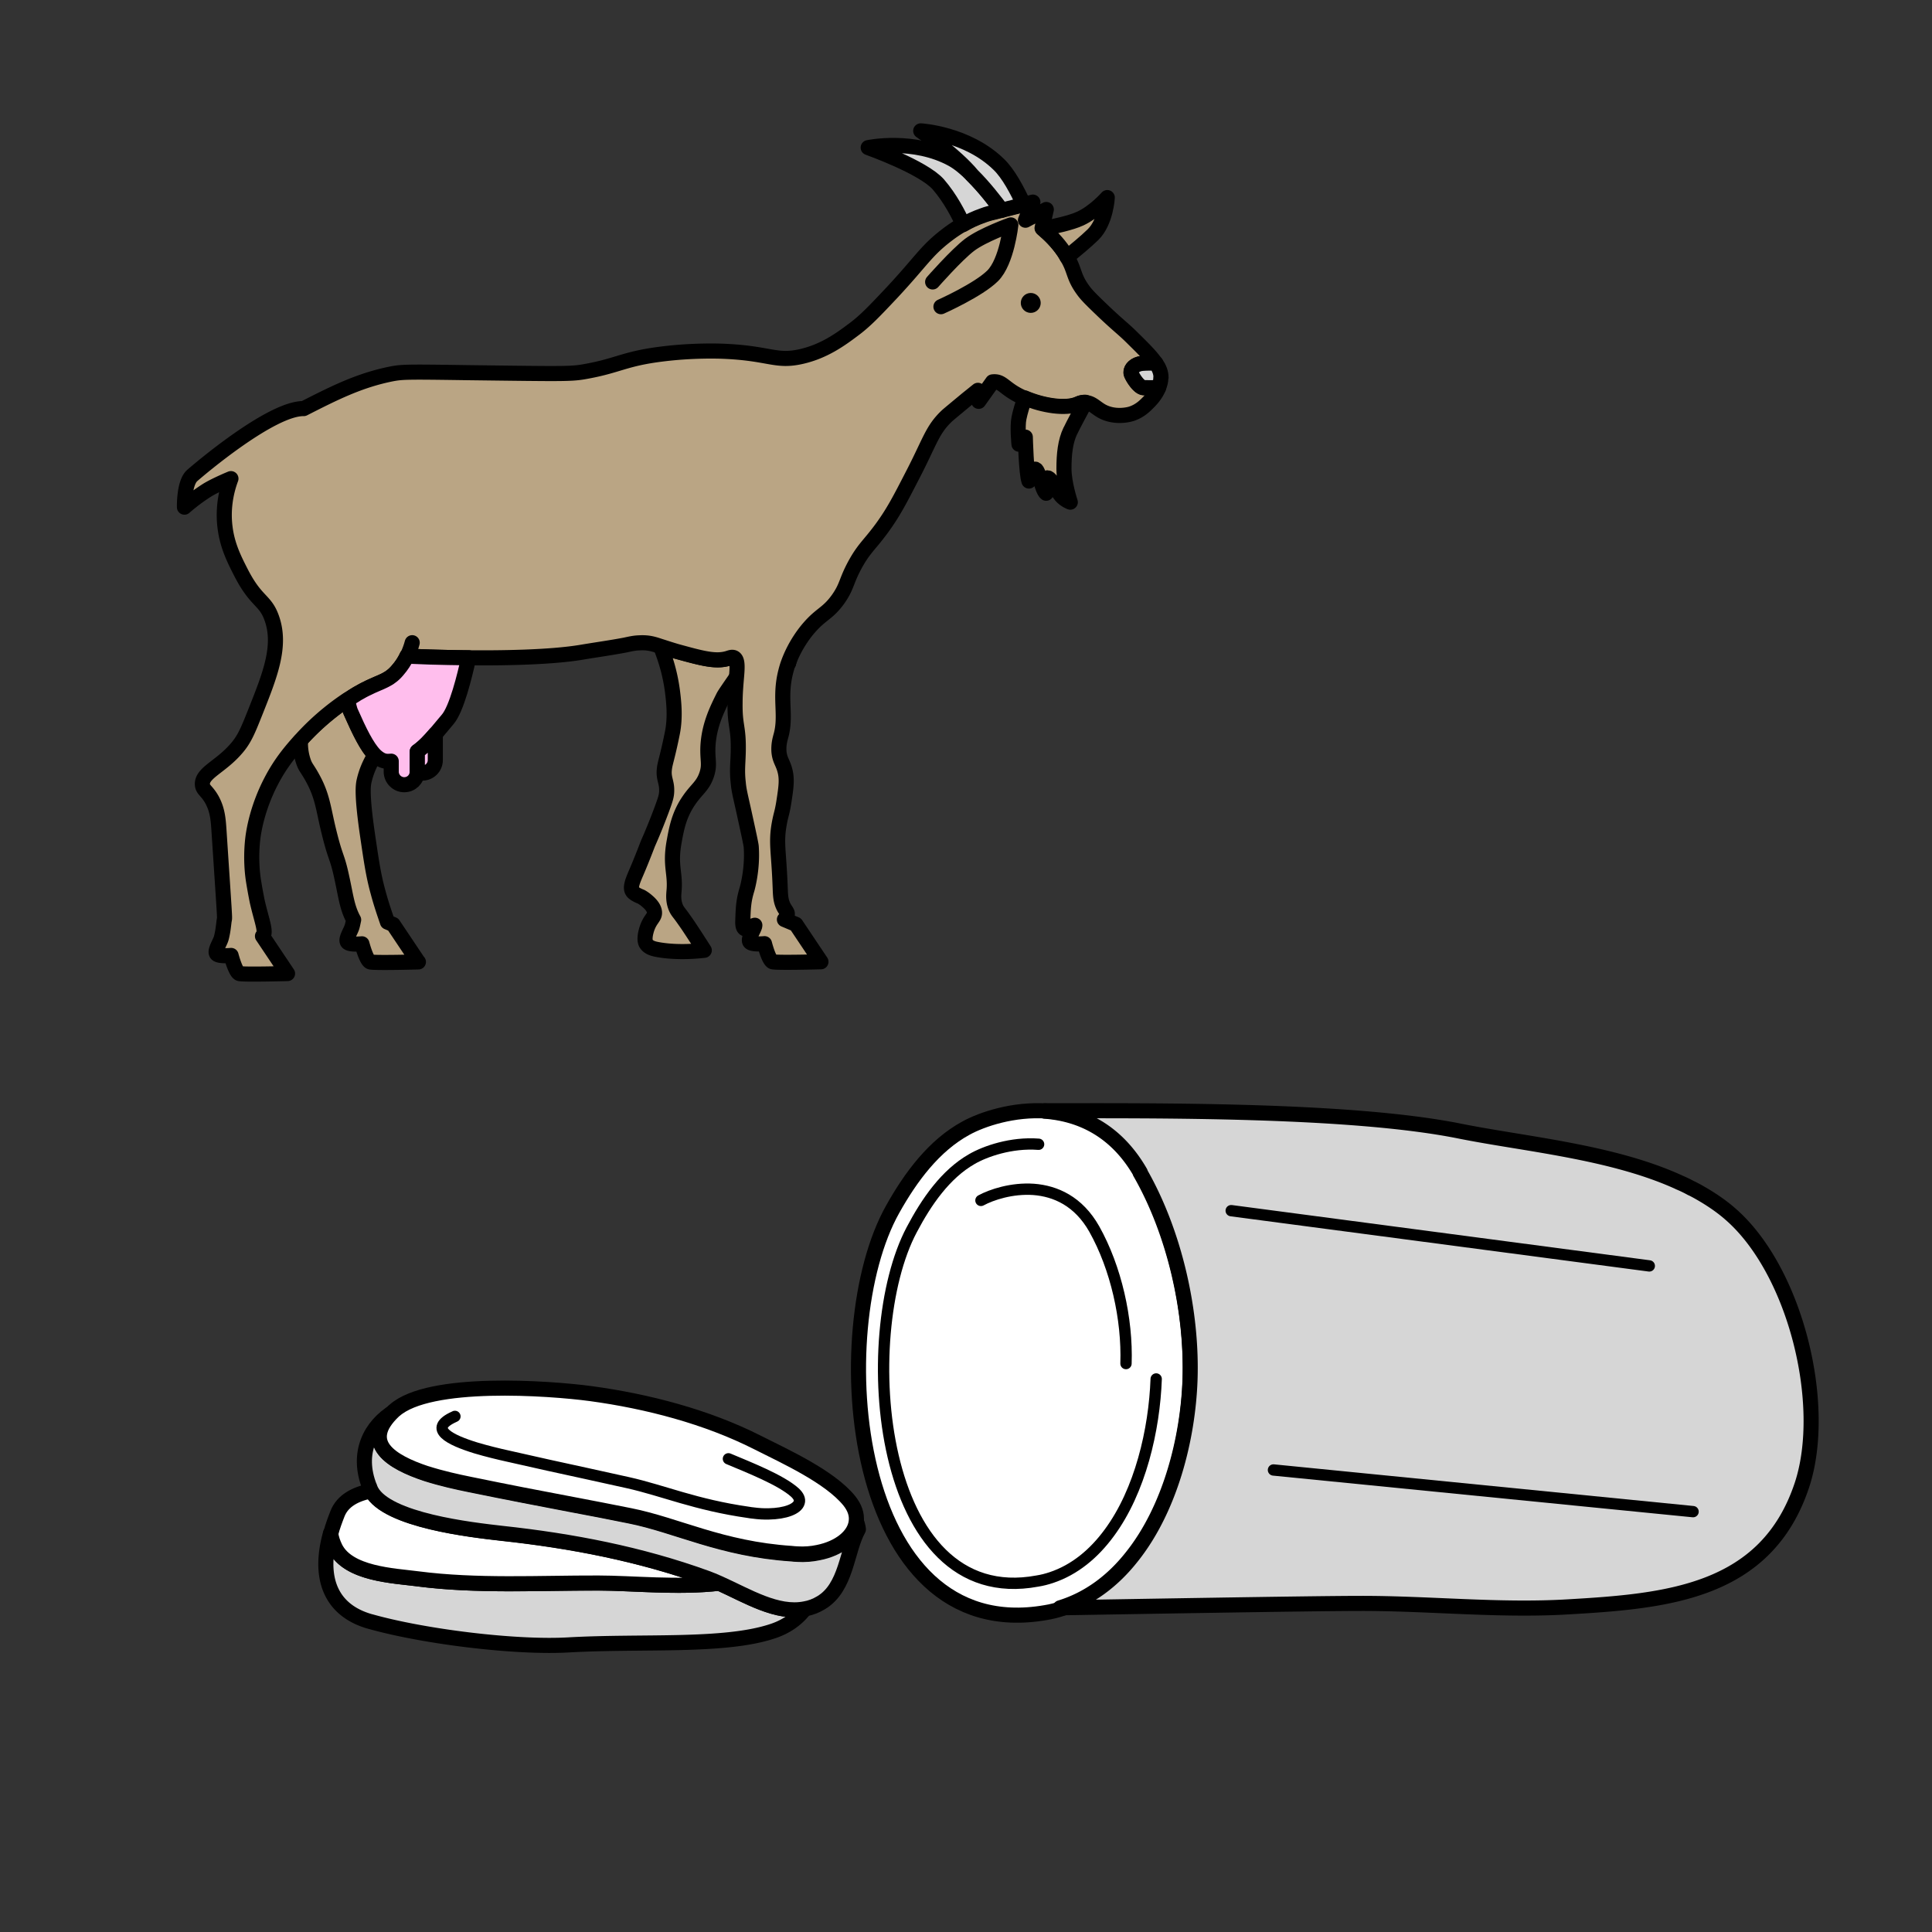 <svg xmlns="http://www.w3.org/2000/svg" id="Calque_1" data-name="Calque 1" viewBox="0 0 128 128"><rect x="0" y="0" width="128" height="128" fill="#333333" stroke="none"/><defs><style>.cls-1{fill:#d6d6d6}.cls-1,.cls-2,.cls-3,.cls-4,.cls-7{stroke-linecap:round;stroke-linejoin:round;stroke:#000}.cls-2{fill:#baa584}.cls-3{fill:#ffbeed}.cls-4,.cls-7{fill:#fff}.cls-7{stroke-width:.75px}</style></defs><path d="M75.6 77.68c-1.62-2.87-3.98-3.9-6.21-4.07-2.23-.16-4.32.54-5.39 1.13-2.12 1.15-3.67 3.25-4.86 5.38-4.5 8.01-2.86 28.98 10.13 26.72.39-.06.76-.16 1.13-.28 1.9-.6 3.45-1.81 4.66-3.38 2.52-3.2 3.66-7.87 3.79-11.72.16-4.57-1.01-9.81-3.25-13.78Z" class="cls-4"/><path d="M26.98 43.47c.14-.29.25-.59.33-.89.22-.83.24-1.65.26-2.3.06-2.31-.77-4.11-1.33-5.1M15.31 31.71c.86-.37 1.7-.68 1.7-.68M23.26 46.2c-.07.05-.15.1-.23.15h0c.08-.06.15-.1.23-.15ZM27.72 63.73s-2.93.08-3.19 0c-.26-.09-.55-1.2-.55-1.2s-.87.09-.97-.13c-.11-.22.24-.72.32-1.02.03-.1.06-.26.1-.44-.45-.82-.51-1.57-.79-2.83-.34-1.57-.4-1.1-.94-3.39-.28-1.22-.37-2.02-.94-3.08-.42-.79-.52-.75-.68-1.26a3.77 3.77 0 0 1-.17-1.35.17.17 0 0 1 .06-.06c1.28-1.41 2.51-2.26 2.97-2.57.03-.02.05-.03.08-.05.08.39.15.67.21.78.59 1.32 1.08 2.34 1.61 2.88-.32.54-.56 1.06-.71 1.7-.07.29-.17.86.19 3.41.28 1.9.41 2.85.73 4 .21.79.44 1.44.62 1.97l.38.16 1.66 2.48ZM48.83 44.81c-.51.74-.79 1.14-.89 1.32-.43.86-.98 1.95-1.04 3.38-.03.88.14 1.14-.08 1.81-.26.77-.66.95-1.17 1.7-.66.95-.83 1.88-.98 2.71-.31 1.66.11 2.1-.02 3.37-.01.17-.07.66.18 1.14.07.13.14.21.16.24.12.15.3.4.57.79.27.4.62.94 1.1 1.69-2.08.24-3.32-.1-3.32-.1-.14-.04-.39-.12-.52-.33-.05-.06-.16-.29 0-.87.22-.79.58-.86.54-1.24-.03-.28-.26-.53-.47-.71-.21-.19-.42-.3-.42-.3s-.41-.15-.55-.33c-.21-.26.01-.75.25-1.31.19-.44.45-1.08.76-1.89 0 0 .43-.95.92-2.27.23-.63.32-.88.32-1.24.01-.55-.21-.79-.16-1.35.03-.35.1-.52.27-1.24 0 0 .14-.58.27-1.24.21-1.06.08-2.12 0-2.76-.18-1.35-.53-2.29-.79-2.97.29.1.64.22 1.12.35 1.68.46 2.6.72 3.44.44.1-.03.22-.08.34-.03.25.11.24.54.18 1.23ZM53.62 33s.55 3.36.5 4.56c-.05 1.21.05 2.41-.5 3.26-.54.83-1.12 2.14-1.37 3.11M62.87 21.9l-.16 2.9 1.12-.96-.34 1.74 1.24-.96.08 1.24" class="cls-2"/><path d="M27.31 42.58c-.08.3-.19.6-.33.89" class="cls-2"/><path d="M76.76 25.69c-.21.52-.6.89-.74 1.03-.2.2-.54.53-1.08.7-.09.03-1.04.3-1.92-.17-.44-.24-.68-.57-1.12-.58h-.08c-.21 0-.35.08-.42.11-.79.35-2.31.12-3.52-.4a.612.612 0 0 1-.12-.05c-1.26-.57-1.33-1.11-2-1.03l-.92 1.29-.05-.73c-.19.15-.42.34-.71.57-.82.68-1.23 1.02-1.33 1.11-.99.93-1.12 1.68-2.28 3.92-.84 1.63-1.26 2.45-2.02 3.5-.84 1.15-1.18 1.33-1.78 2.41-.63 1.15-.53 1.45-1.13 2.31-.7.98-1.12.97-1.92 1.89-.23.26-.94 1.12-1.39 2.36 0 .03-.01.05-.03.08-.05.15-.1.32-.14.48-.46 1.79.08 2.91-.34 4.33-.03.13-.15.5-.11 1 .05.5.22.66.36 1.11.2.65.12 1.19-.05 2.28-.11.67-.17.72-.28 1.3-.25 1.34-.04 1.81.05 4.31.02.52.03.89.25 1.3.14.25.24.32.22.48-.01.11-.08.22-.19.32l.76.32 1.66 2.48s-2.93.08-3.2 0c-.26-.09-.54-1.2-.54-1.2s-.87.09-.98-.13c-.11-.22.24-.72.33-1.02 0-.02.01-.05.01-.07-.34.09-.51.3-.66.23-.15-.07-.14-.38-.14-.47.03-.92.05-1.39.28-2.14 0 0 .39-1.3.28-2.83-.01-.15-.18-.93-.52-2.48-.24-1.06-.3-1.31-.34-1.76-.09-.81-.02-1.21 0-2.01.04-1.73-.23-1.67-.21-3.25 0-.7.06-1.31.1-1.79.06-.69.06-1.12-.18-1.23-.12-.05-.24 0-.34.03-.84.28-1.76.02-3.44-.44-.48-.14-.83-.26-1.12-.35h0c-.47-.16-.81-.25-1.36-.22-.32.01-.54.06-.96.15-.95.18-1.9.31-2.85.47-2.12.36-5.51.39-7.52.37-.57 0-1.03-.01-1.31-.02-.73-.01-1.66-.04-2.76-.09-.15.32-.35.64-.61.93a2.415 2.415 0 0 1-.7.59c-.08.05-.16.09-.25.13-.22.1-.47.2-.77.34-.09.04-.19.08-.29.14-.1.05-.21.1-.32.16-.1.06-.21.12-.34.19-.12.07-.24.14-.37.23-.02.01-.04.03-.06.04-.08.05-.15.09-.23.14h0s-.05.03-.08.05c-.46.31-1.7 1.17-2.97 2.57l-.06.06c-.56.63-1.28 1.44-1.93 2.69-.93 1.77-1.15 3.29-1.2 3.59-.21 1.48-.04 2.7.02 3.07.12.74.24 1.32.24 1.32.3 1.32.64 2.09.35 2.31l1.66 2.48s-2.93.08-3.19 0c-.26-.09-.55-1.2-.55-1.2s-.87.09-.97-.13c-.11-.22.24-.72.32-1.02.03-.1.06-.25.09-.41h0c.05-.29.08-.61.1-.74.01-.04.01-.06.01-.06.04-.15.03-.1-.35-5.89-.05-.74-.09-1.39-.48-2.09-.34-.59-.59-.63-.62-.97-.06-.79 1.2-1.17 2.26-2.41.53-.61.77-1.21 1.24-2.39.97-2.44 1.76-4.39 1.09-6.25-.44-1.23-1.02-1.03-2.03-3-.44-.86-.91-1.78-1.06-3-.14-1.1.01-2.21.39-3.23-.6.25-1.21.54-1.57.76-.87.55-1.51 1.13-1.51 1.13s-.04-1.62.52-2.1c.55-.48 5.25-4.46 7.38-4.43 2.04-1.04 3.71-1.88 5.83-2.3.69-.13.97-.14 5.04-.08 6.5.08 6.86.1 7.87-.09 2.14-.39 2.51-.84 5.04-1.15 2.02-.25 3.73-.19 3.97-.18 3.12.12 3.51.74 5.22.35 1.5-.34 2.59-1.13 3.44-1.77.8-.59 1.4-1.23 2.57-2.47 2-2.15 2.23-2.73 3.62-3.8.21-.16.57-.43 1.08-.72.37-.21.82-.43 1.33-.61.13-.05.25-.08.37-.12.12-.04.24-.06.35-.09l.08-.02.43-.11 1.46-.37.61-.15-.39.95-.1.25.26-.14 1.12-.57-.28 1.23.03.03c.46.39.97.88 1.43 1.56.08.12.14.22.19.32.57.95.38 1.3 1.14 2.3.23.3.59.65 1.3 1.33 1.1 1.04 1.26 1.1 1.97 1.81.69.68 1.18 1.17 1.47 1.61-.43-.01-.9-.01-1.1.05-.4.11-.61.42-.52.67.1.25.5.88.81.9.15.01.59.01.99 0Z" class="cls-2"/><path d="M70.91 28.55c-.33.69-.42 1.53-.42 2.5s.42 2.22.42 2.22-.34-.12-.61-.42c-.26-.28-.79-1.48-.99-1.13-.2.34-.09.55 0 .96-.31-.22-.54-1.9-.8-1.55s-.26.35-.34.74c-.18-.5-.24-2.91-.24-2.91l-.42.47s-.12-1.17 0-1.73c.08-.41.25-.94.38-1.34 1.21.52 2.73.75 3.52.4.07-.03.21-.1.42-.11h.08c-.35.66-.81 1.5-.99 1.89ZM61.79 18.68s1.57-1.79 2.45-2.46c.89-.67 2.73-1.32 2.73-1.32s-.26 2.43-1.2 3.37-3.43 2.05-3.43 2.05M73.36 13.09s-.08 1.61-.95 2.46c-.48.47-1.19 1.05-1.72 1.48-.05-.1-.12-.2-.19-.32-.46-.68-.97-1.17-1.43-1.56.76-.14 1.9-.39 2.5-.67.97-.45 1.79-1.39 1.79-1.39Z" class="cls-2"/><path d="M76.91 25.01c0 .24-.06.46-.15.67-.4.01-.83.01-.99 0-.31-.02-.71-.65-.81-.9-.1-.25.12-.56.52-.67.2-.06.66-.06 1.1-.05.23.34.34.63.34.95Z" class="cls-1"/><path d="M27.31 42.58c-.08.3-.19.6-.33.89" class="cls-2"/><path d="M31.05 43.58c-.26 1.19-.8 3.4-1.39 4.08-.28.33-.55.66-.83.99-.37.43-.75.84-1.19 1.15v1.37c-.02.46-.39.82-.86.82s-.86-.39-.86-.86v-.7c-.08.01-.17.01-.25.01-.29 0-.56-.15-.83-.41-.53-.54-1.03-1.56-1.61-2.88-.05-.11-.12-.39-.21-.78.08-.05.15-.1.23-.15.03-.01.05-.03.06-.04.13-.08.26-.15.37-.23.12-.06.23-.13.34-.19.12-.06.22-.12.32-.16.1-.05.2-.1.29-.14.3-.14.55-.23.77-.34.08-.04.17-.08.25-.13.09-.05.18-.1.26-.17.14-.1.29-.24.44-.42.26-.3.46-.61.61-.93 1.1.05 2.03.08 2.76.09.28 0 .74.01 1.31.02Z" class="cls-3"/><path d="M28.84 48.64v1.72c0 .48-.39.86-.86.86-.12 0-.23-.03-.33-.07v-1.37c.44-.31.82-.72 1.19-1.15Z" class="cls-3"/><path d="m66.37 13.93-.43.11-.08.02c-.12.03-.23.05-.35.09-.12.03-.24.07-.37.12-.52.18-.96.39-1.33.61-.3-.67-.84-1.73-1.64-2.66-1.01-1.15-4.65-2.44-4.65-2.44s3.02-.64 5.59.78c.43.24.88.62 1.31 1.05.81.8 1.56 1.78 1.96 2.32Z" class="cls-1"/><path d="m67.83 13.56-1.46.37c-.4-.54-1.15-1.52-1.96-2.32C63.32 10.28 61 8.67 61 8.67s3.08.17 5.18 2.23c.63.61 1.21 1.7 1.65 2.66Z" class="cls-1"/><circle cx="68.29" cy="20.07" r=".66"/><path d="M75.53 77.68c2.28 3.97 3.47 9.2 3.31 13.76-.14 3.85-1.3 8.51-3.86 11.71-1.23 1.56-2.81 2.78-4.74 3.37 3.74-.06 16.69-.29 19.87-.29 4.58-.01 9.18.5 13.76.23 6.58-.38 13.16-.95 15.52-8.09 1.74-5.31-.43-14.18-4.74-17.93-.51-.45-1.07-.84-1.66-1.2-.27-.16-.54-.32-.82-.46a.37.37 0 0 0-.11-.05c-.27-.15-.54-.28-.83-.4a.3.3 0 0 0-.08-.04c-4.44-2-10.14-2.49-14.43-3.35-7.25-1.46-20.15-1.35-27.49-1.35v.03c2.27.17 4.67 1.19 6.32 4.06ZM24.57 107.44c3.48.98 9.52 1.74 13.08 1.54 4.92-.28 10.29.16 13.51-.9.96-.31 1.67-.84 2.17-1.5-1.85.37-3.82-.86-5.67-1.69-2.72.32-5.82-.01-8.02-.01-3.97-.01-8.04.23-11.98-.28-1.62-.21-4.59-.32-5.46-2.06-.14-.29-.26-.61-.3-.96-.84 2.97.01 5.13 2.66 5.86Z" class="cls-1"/><path d="M21.91 101.58c.04.35.16.67.3.96.86 1.74 3.84 1.85 5.46 2.06 3.93.51 8.01.27 11.98.28 2.2 0 5.3.33 8.02.01-.3-.14-.6-.26-.88-.36-4.36-1.57-8.9-2.45-13.52-2.95-2.01-.22-7.6-.85-8.66-2.81-1.08.21-1.9.66-2.24 1.49-.18.46-.34.89-.45 1.32Z" class="cls-4"/><path d="M24.49 98.51s.03.1.05.14.04.08.06.13c1.05 1.96 6.65 2.58 8.66 2.81 4.62.5 9.16 1.37 13.52 2.95.29.11.58.22.88.36 1.85.83 3.82 2.06 5.67 1.69h0c.36-.06.71-.19 1.06-.4 1.71-1.01 1.7-3.47 2.48-4.87-.02-.17-.06-.34-.13-.51-.1.98-1.12 1.8-2.53 2.07-.43.09-.89.13-1.38.1-.13-.01-.26-.01-.38-.03-4.67-.31-7.6-1.89-10.72-2.51-1.36-.28-2.58-.51-3.75-.73-2.23-.43-4.3-.82-6.88-1.35-.79-.16-1.84-.39-2.84-.71-2.33-.77-4.38-2.03-2.15-4.14-1.54.94-2.53 2.72-1.62 5.02Z" class="cls-1"/><path d="M28.25 97.62c1 .32 2.05.55 2.84.71 2.58.53 4.65.93 6.88 1.35 1.17.22 2.39.46 3.75.73 3.12.62 6.05 2.2 10.72 2.51.13.02.26.02.38.03.49.03.96-.01 1.38-.1 1.41-.28 2.44-1.1 2.53-2.07.05-.44-.1-.9-.47-1.36-1.31-1.6-4.23-2.92-6.05-3.84-3.39-1.72-7.32-2.74-11.07-3.25-2.77-.37-10.69-.94-13 1.11-.02.01-.03.03-.05.04-2.23 2.11-.18 3.37 2.15 4.14Z" class="cls-4"/><path d="M76.6 91.36c-.12 3.35-1.05 7.42-3.12 10.21-1 1.36-2.27 2.43-3.83 2.95-.3.1-.61.18-.93.23-10.67 1.98-12.02-16.29-8.32-23.27.98-1.86 2.24-3.69 3.99-4.69.88-.51 2.61-1.12 4.42-.98" class="cls-7"/><path d="M74.6 90.34c.1-2.96-.66-6.34-2.1-8.91-1.05-1.86-2.58-2.52-4.02-2.63-1.44-.1-2.79.35-3.49.73M81.57 80.21l27.7 3.66M84.37 97.39l27.8 2.76" class="cls-7"/><path d="M30.14 93.84s-.03.01-.04.02c-1.79.8-.29 1.54 1.43 2.07.74.22 1.53.41 2.12.54 1.93.44 3.47.78 5.14 1.14.87.19 1.79.39 2.81.62 2.33.52 4.48 1.47 8 1.97.1.02.19.03.29.04.37.05.72.07 1.05.06 1.08-.02 1.89-.32 2.01-.76.06-.2-.03-.42-.29-.66-.92-.83-3.07-1.67-4.4-2.23" style="stroke-width:.75px;fill:none;stroke:#000;stroke-linecap:round;stroke-linejoin:round"/><path d="M-381.94-164.33h3385.57v2571.67H-381.94z" style="stroke:#fff;stroke-width:8px;fill:none;stroke-linecap:round;stroke-linejoin:round"/></svg>